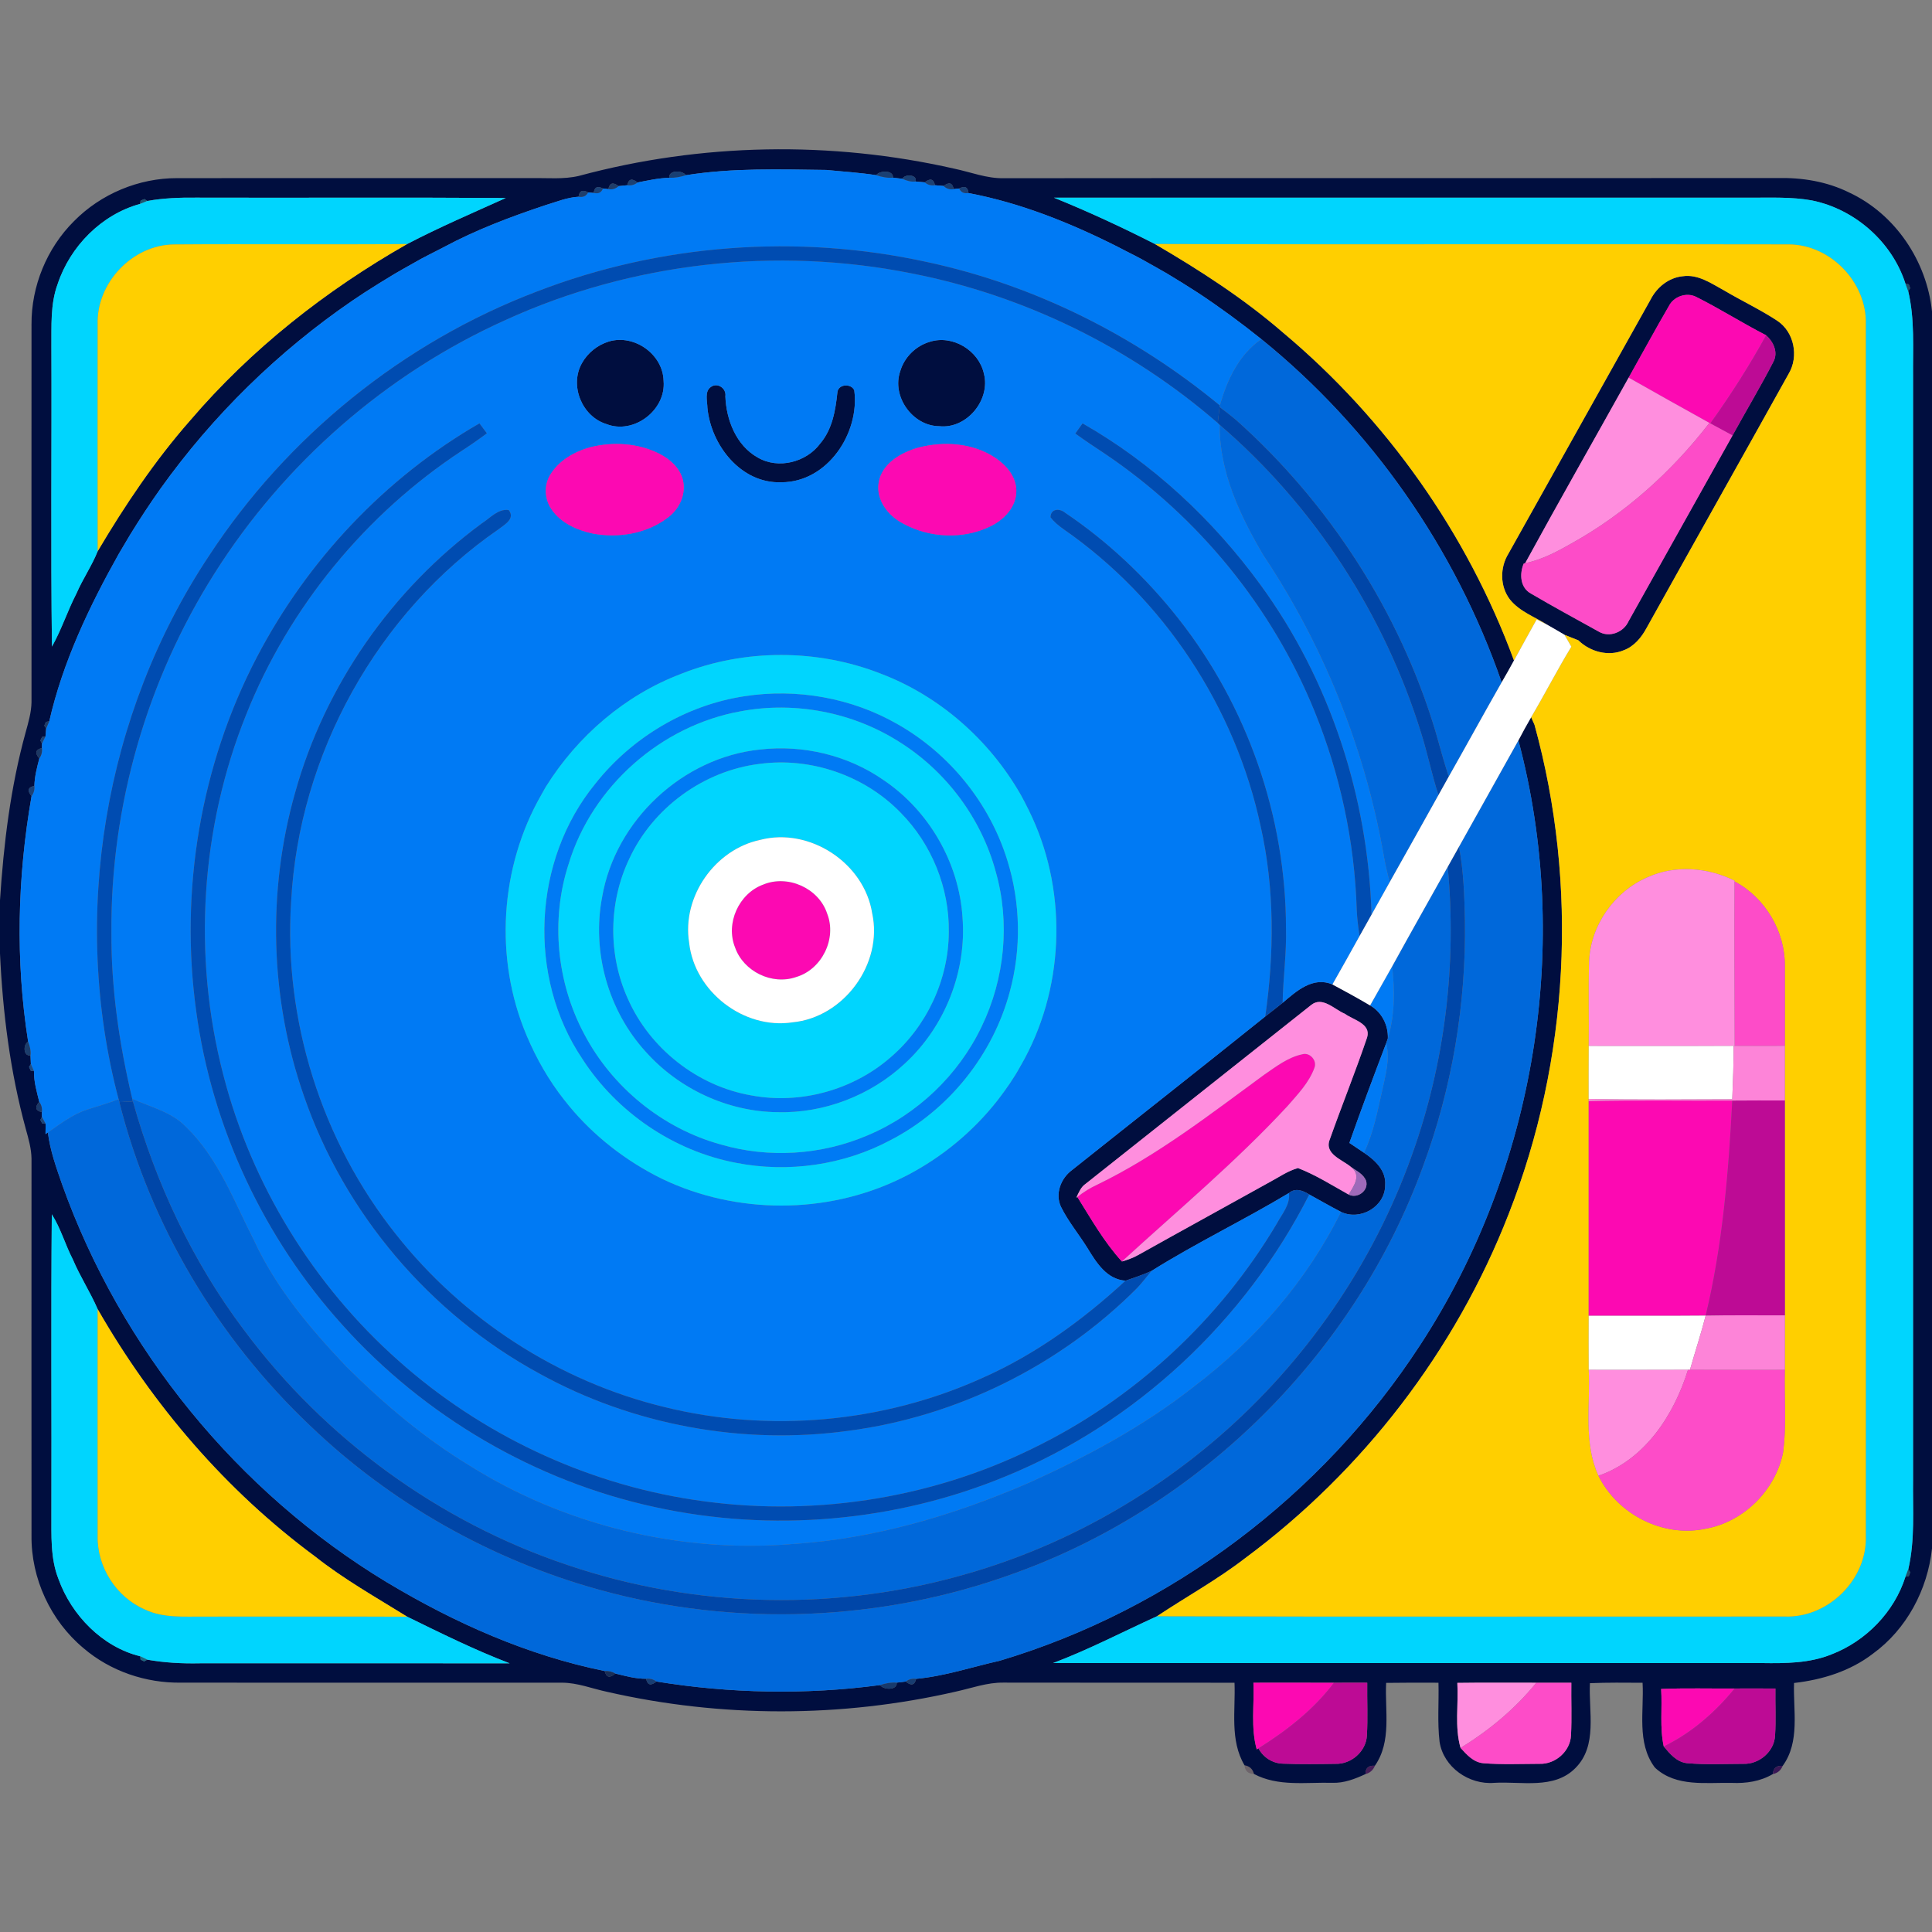 <?xml version="1.0" encoding="UTF-8" ?>
<!DOCTYPE svg PUBLIC "-//W3C//DTD SVG 1.1//EN" "http://www.w3.org/Graphics/SVG/1.1/DTD/svg11.dtd">
<svg width="512pt" height="512pt" viewBox="0 0 512 512" version="1.1" xmlns="http://www.w3.org/2000/svg">
<rect x="0" y="0" width="512" height="512" fill="#808080" stroke="none"/>
<g id="#000e3fff">
<path fill="#000e3f" opacity="1.00" d=" M 153.40 46.62 C 185.76 37.88 220.26 37.27 252.94 44.71 C 257.29 45.62 261.52 47.33 266.03 47.23 C 334.36 47.16 402.70 47.23 471.03 47.19 C 477.53 47.02 484.13 48.10 489.99 50.99 C 502.26 56.69 510.62 69.18 512.00 82.54 L 512.00 410.36 C 510.83 421.29 505.27 431.77 496.32 438.26 C 490.31 442.89 482.89 445.16 475.44 446.01 C 475.19 453.34 477.08 461.59 472.43 467.97 C 470.84 467.84 469.96 468.56 469.81 470.15 C 466.53 472.10 462.71 472.65 458.95 472.49 C 452.11 472.35 444.28 473.61 438.73 468.58 C 438.65 468.50 438.50 468.34 438.43 468.25 C 433.70 461.74 435.72 453.40 435.30 445.95 C 430.65 445.92 426.00 445.87 421.35 446.06 C 420.96 453.55 423.45 462.64 417.48 468.57 C 411.84 474.28 403.18 472.04 396.01 472.47 C 389.33 473.05 382.53 468.34 381.50 461.58 C 380.89 456.39 381.35 451.15 381.21 445.94 C 376.59 445.92 371.96 445.91 367.34 445.98 C 366.97 453.32 368.87 461.48 364.36 467.94 C 362.69 467.82 361.85 468.55 361.87 470.15 C 359.08 471.44 356.15 472.59 353.02 472.46 C 346.08 472.29 338.69 473.52 332.30 470.11 C 331.97 468.80 331.14 468.04 329.82 467.83 C 325.86 461.17 327.46 453.28 327.16 445.94 C 306.77 445.91 286.38 445.96 265.99 445.91 C 261.60 445.83 257.46 447.39 253.23 448.31 C 222.98 455.25 191.18 455.26 160.93 448.36 C 156.94 447.52 153.08 445.94 148.96 445.93 C 115.31 445.93 81.65 445.95 47.99 445.92 C 38.64 446.06 29.25 442.88 22.13 436.78 C 13.41 429.52 8.22 418.30 8.35 406.95 C 8.33 373.65 8.34 340.35 8.35 307.06 C 8.31 304.37 7.55 301.77 6.84 299.20 C 2.69 284.03 0.72 268.35 0.00 252.66 L 0.00 238.59 C 0.97 223.59 2.79 208.58 6.80 194.06 C 7.52 191.43 8.31 188.78 8.35 186.04 C 8.35 152.68 8.32 119.32 8.35 85.96 C 8.29 75.83 12.41 65.78 19.59 58.63 C 26.71 51.39 36.78 47.18 46.94 47.21 C 78.29 47.18 109.64 47.21 140.98 47.20 C 145.12 47.13 149.33 47.58 153.40 46.62 M 181.78 46.43 C 180.83 45.07 177.09 45.03 177.38 47.11 C 174.54 47.20 171.74 47.80 168.96 48.36 C 167.48 47.17 166.57 47.41 166.24 49.09 C 165.66 49.15 164.51 49.27 163.94 49.32 C 162.45 48.20 161.54 48.47 161.23 50.12 L 159.79 49.95 C 158.32 49.21 157.51 49.60 157.35 51.13 L 155.86 50.99 C 154.37 50.17 153.53 50.56 153.33 52.14 C 150.28 52.31 147.42 53.51 144.52 54.38 C 135.31 57.45 126.17 60.90 117.61 65.49 C 117.56 65.52 117.46 65.57 117.41 65.60 C 116.17 66.24 114.92 66.88 113.67 67.51 C 113.62 67.54 113.52 67.59 113.46 67.62 L 111.68 68.55 C 111.63 68.58 111.52 68.64 111.46 68.67 C 109.83 69.58 108.21 70.50 106.59 71.41 C 106.54 71.44 106.45 71.49 106.41 71.52 L 104.72 72.49 C 104.67 72.52 104.57 72.58 104.52 72.61 C 101.86 74.20 99.23 75.83 96.63 77.51 C 96.59 77.54 96.51 77.59 96.46 77.62 C 95.75 78.10 94.31 79.05 93.60 79.53 C 93.56 79.56 93.47 79.62 93.43 79.64 C 73.74 93.11 56.44 110.05 42.56 129.46 C 42.53 129.50 42.48 129.58 42.45 129.62 C 39.71 133.48 37.11 137.44 34.63 141.47 C 34.60 141.51 34.54 141.61 34.51 141.66 C 33.55 143.25 32.60 144.86 31.66 146.47 C 31.63 146.51 31.58 146.60 31.55 146.65 C 23.68 160.65 16.64 175.42 13.06 191.14 L 12.16 191.31 L 11.74 192.30 L 12.23 193.08 C 12.19 193.60 12.10 194.65 12.05 195.17 L 11.16 195.29 L 10.69 196.24 L 11.13 197.05 L 11.11 198.25 C 9.41 198.63 9.18 199.55 10.42 201.01 C 9.80 203.39 9.17 205.80 9.11 208.28 C 7.40 208.60 7.15 209.51 8.36 210.99 C 4.61 232.46 4.06 254.54 7.46 276.07 C 6.06 276.76 6.18 280.08 8.08 279.65 C 8.11 280.23 8.16 281.39 8.18 281.97 L 7.70 282.76 L 8.14 283.74 L 9.02 283.89 C 8.94 286.64 9.76 289.33 10.40 291.99 C 9.16 293.44 9.40 294.35 11.10 294.73 L 11.11 295.99 L 10.69 296.80 L 11.20 297.74 L 12.10 297.82 C 12.09 298.50 12.07 299.87 12.06 300.55 L 12.69 300.11 C 13.27 304.88 14.91 309.42 16.48 313.94 C 32.03 357.50 62.93 395.39 102.53 419.33 C 102.57 419.35 102.65 419.40 102.69 419.42 C 120.52 430.11 139.81 438.69 160.26 442.84 C 160.67 444.57 161.61 444.79 163.06 443.50 C 165.74 444.16 168.45 444.91 171.23 444.89 C 171.58 446.58 172.49 446.83 173.96 445.62 C 193.51 448.80 213.60 449.18 233.23 446.56 C 234.16 447.91 237.87 447.98 237.63 445.92 C 238.23 445.85 239.43 445.70 240.03 445.63 C 241.49 446.83 242.41 446.59 242.78 444.91 C 250.32 444.22 257.59 441.76 264.95 440.11 C 310.39 426.54 350.50 396.20 376.34 356.47 C 376.37 356.43 376.42 356.36 376.44 356.32 C 406.88 309.67 416.73 250.07 402.39 196.21 C 403.48 194.14 404.59 192.09 405.77 190.07 C 405.99 190.58 406.44 191.60 406.67 192.11 C 418.35 234.57 415.90 280.79 399.79 321.78 C 385.71 357.91 361.17 389.83 330.02 412.90 C 322.61 418.63 314.38 423.15 306.62 428.32 C 297.48 432.48 288.51 437.17 279.08 440.73 C 341.70 440.73 404.32 440.72 466.95 440.73 C 473.15 440.82 479.56 440.79 485.40 438.41 C 494.50 434.90 502.02 427.18 504.96 417.86 L 505.85 417.68 L 506.24 416.67 L 505.71 415.89 C 507.54 408.05 506.87 399.98 506.98 392.01 C 506.98 294.69 506.98 197.37 506.98 100.06 C 506.90 92.41 507.48 84.65 505.69 77.14 L 506.23 76.36 L 505.85 75.35 L 504.96 75.16 C 501.42 64.10 491.53 55.41 480.17 53.12 C 474.83 52.15 469.40 52.41 464.01 52.39 C 402.45 52.39 340.88 52.40 279.31 52.39 C 288.41 56.08 297.32 60.21 306.06 64.66 C 317.93 71.60 329.56 79.08 339.98 88.11 C 367.46 111.13 388.83 141.38 401.22 175.04 C 400.17 176.98 399.08 178.92 397.96 180.83 C 385.68 145.38 363.43 113.48 334.27 89.87 C 328.88 85.55 323.31 81.45 317.55 77.64 C 317.51 77.61 317.42 77.56 317.38 77.53 C 314.78 75.86 312.16 74.21 309.51 72.63 C 309.47 72.60 309.38 72.55 309.34 72.52 C 307.08 71.22 304.81 69.95 302.54 68.68 C 302.48 68.65 302.37 68.59 302.32 68.56 L 300.58 67.64 C 300.51 67.61 300.39 67.55 300.33 67.52 L 298.62 66.65 C 298.55 66.61 298.43 66.55 298.36 66.52 L 296.59 65.60 C 296.54 65.57 296.43 65.51 296.38 65.49 C 283.82 59.14 270.52 53.77 256.65 51.16 C 256.52 49.58 255.70 49.18 254.20 49.95 L 252.73 50.11 C 252.43 48.45 251.53 48.18 250.05 49.28 C 249.48 49.23 248.34 49.14 247.77 49.09 C 247.44 47.42 246.53 47.16 245.05 48.32 C 244.45 48.26 243.25 48.15 242.65 48.10 C 243.14 46.23 239.84 46.04 239.11 47.38 C 238.49 47.30 237.26 47.16 236.64 47.08 C 236.85 45.05 233.16 45.11 232.18 46.42 C 227.83 45.74 223.39 45.48 219.00 45.04 C 206.59 44.87 194.08 44.48 181.78 46.43 M 37.27 53.15 L 37.11 54.04 C 26.90 56.84 18.58 65.29 15.27 75.29 C 13.30 80.64 13.68 86.43 13.62 92.03 C 13.73 118.48 13.42 144.93 13.77 171.36 C 16.32 166.85 17.89 161.87 20.27 157.27 C 21.93 153.43 24.34 149.96 25.89 146.08 C 33.11 133.89 41.04 122.06 50.41 111.40 C 66.56 92.50 86.34 76.94 107.90 64.67 C 116.43 60.22 125.28 56.43 134.04 52.47 C 106.69 52.29 79.33 52.46 51.98 52.38 C 47.66 52.34 43.31 52.49 39.05 53.26 L 38.27 52.75 L 37.27 53.15 M 13.73 321.80 C 13.48 348.19 13.70 374.60 13.62 400.99 C 13.65 406.84 13.31 412.91 15.50 418.46 C 18.96 428.08 27.13 436.47 37.15 438.93 L 37.25 439.82 L 38.21 440.29 L 39.02 439.83 C 43.62 440.65 48.31 440.89 52.97 440.79 C 80.34 440.78 107.70 440.77 135.07 440.80 C 125.77 437.24 116.82 432.80 107.91 428.44 C 99.64 423.31 91.12 418.52 83.47 412.46 C 59.88 395.04 40.44 372.33 25.88 346.93 C 23.94 342.44 21.22 338.30 19.31 333.77 C 17.28 329.86 16.11 325.53 13.73 321.80 M 332.17 445.94 C 332.43 451.82 331.43 457.86 333.05 463.62 L 333.50 463.33 C 334.78 465.75 337.30 467.36 340.07 467.39 C 344.68 467.56 349.29 467.50 353.91 467.43 C 358.08 467.58 362.03 464.14 362.24 459.94 C 362.51 455.28 362.27 450.60 362.33 445.94 C 359.38 445.92 356.44 445.92 353.50 445.95 C 346.39 445.92 339.28 445.93 332.17 445.94 M 386.21 445.98 C 386.55 451.71 385.45 457.61 387.06 463.21 C 388.69 465.01 390.48 467.03 393.08 467.27 C 398.03 467.67 403.03 467.44 408.00 467.43 C 412.20 467.58 416.15 464.11 416.33 459.88 C 416.58 455.23 416.35 450.58 416.42 445.94 C 413.32 445.93 410.23 445.92 407.14 445.94 C 400.16 445.95 393.18 445.88 386.21 445.98 M 440.22 447.59 C 440.55 452.66 439.81 457.81 440.91 462.83 C 442.55 464.78 444.35 466.98 447.09 467.26 C 452.02 467.69 456.99 467.44 461.94 467.43 C 466.15 467.62 470.18 464.22 470.41 459.96 C 470.67 455.80 470.44 451.63 470.50 447.48 C 466.89 447.46 463.29 447.45 459.69 447.47 C 453.20 447.52 446.71 447.33 440.22 447.59 Z" />
<path fill="#000e3f" opacity="1.00" d=" M 437.42 79.39 C 439.08 76.13 442.21 73.58 445.92 73.21 C 450.03 72.60 453.55 75.15 456.96 77.00 C 461.59 79.74 466.49 82.04 470.99 85.00 C 475.49 87.97 476.75 94.48 474.01 99.06 C 461.50 121.54 448.87 143.95 436.36 166.42 C 435.00 168.94 433.06 171.31 430.29 172.33 C 426.21 174.05 421.38 172.72 418.28 169.69 C 417.06 169.19 415.82 168.74 414.61 168.23 C 413.17 167.38 411.74 166.53 410.29 165.72 C 406.86 163.53 402.75 162.12 400.14 158.87 C 397.47 155.38 397.48 150.39 399.76 146.71 C 412.31 124.27 424.87 101.83 437.42 79.39 M 442.24 81.16 C 438.60 87.41 435.16 93.78 431.61 100.08 C 422.48 116.48 413.17 132.79 404.18 149.26 L 403.80 149.36 C 402.65 152.09 402.84 155.75 405.73 157.31 C 411.63 160.77 417.65 164.05 423.64 167.36 C 426.49 169.09 430.30 167.56 431.60 164.61 C 440.79 148.21 449.97 131.81 459.14 115.40 C 462.72 108.87 466.57 102.47 469.98 95.85 C 471.29 93.36 469.97 90.57 468.04 88.85 C 461.78 85.64 455.83 81.85 449.55 78.70 C 446.95 77.35 443.52 78.57 442.24 81.16 Z" />
<path fill="#000e3f" opacity="1.00" d=" M 161.40 90.49 C 168.11 88.51 175.70 93.90 175.86 100.94 C 176.56 108.67 167.95 115.26 160.67 112.37 C 154.21 110.36 150.88 102.17 154.21 96.26 C 155.74 93.50 158.38 91.39 161.40 90.49 Z" />
<path fill="#000e3f" opacity="1.00" d=" M 246.38 90.59 C 252.45 88.64 259.37 92.85 260.74 98.99 C 262.58 105.97 256.18 113.74 248.92 112.95 C 241.87 112.91 236.24 105.09 238.57 98.38 C 239.65 94.68 242.68 91.67 246.38 90.59 Z" />
<path fill="#000e3f" opacity="1.00" d=" M 188.43 102.52 C 190.19 101.29 192.55 102.96 192.23 105.03 C 192.47 111.31 195.10 118.05 200.81 121.25 C 206.25 124.43 213.71 122.51 217.38 117.52 C 220.59 113.74 221.42 108.73 221.92 103.97 C 222.13 101.76 225.58 101.54 226.39 103.44 C 227.89 114.79 219.27 127.83 207.06 127.81 C 196.38 128.20 188.43 118.01 187.47 108.09 C 187.45 106.30 186.64 103.70 188.43 102.52 Z" />
<path fill="#000e3f" opacity="1.00" d=" M 339.91 265.77 C 343.55 262.66 347.94 258.70 353.11 260.89 C 356.47 262.68 359.81 264.51 363.09 266.45 C 366.18 268.25 367.90 271.62 367.80 275.17 C 367.69 275.49 367.47 276.14 367.35 276.46 C 364.02 285.24 360.71 294.03 357.60 302.89 C 358.89 303.75 360.18 304.61 361.47 305.49 C 364.37 307.43 367.38 310.20 367.09 314.04 C 367.12 319.79 360.47 323.61 355.38 321.16 C 352.53 319.69 349.77 318.08 346.97 316.55 C 345.27 315.49 343.32 314.72 341.59 316.16 C 329.61 323.35 316.97 329.40 305.14 336.82 C 302.91 337.82 300.59 338.61 298.27 339.40 C 293.27 339.03 290.57 334.63 288.22 330.80 C 285.93 327.10 283.10 323.73 281.17 319.82 C 279.54 316.37 281.15 312.24 284.10 310.08 C 301.15 296.50 318.30 283.03 335.31 269.38 C 336.84 268.17 338.39 266.99 339.91 265.77 M 347.48 266.33 C 327.54 282.09 307.66 297.95 287.71 313.72 C 286.42 314.59 285.86 316.07 285.23 317.42 L 285.51 317.21 C 289.17 323.06 292.63 329.21 297.32 334.31 C 298.79 333.87 300.26 333.38 301.60 332.61 C 313.16 326.14 324.77 319.78 336.34 313.35 C 338.85 312.03 341.21 310.32 343.98 309.55 C 348.69 311.37 353.00 314.11 357.40 316.57 C 359.72 317.77 362.79 315.52 362.03 312.94 C 361.35 311.16 359.51 310.31 358.05 309.28 C 355.78 307.33 350.89 305.86 352.39 302.01 C 355.60 292.95 359.21 284.03 362.30 274.93 C 363.39 271.25 358.63 270.31 356.40 268.66 C 353.63 267.53 350.48 263.93 347.48 266.33 Z" />
</g>
<g id="#007af4ff">
<path fill="#007af4" opacity="1.00" d=" M 181.78 46.43 C 194.08 44.48 206.59 44.87 219.00 45.04 C 223.39 45.48 227.83 45.74 232.18 46.42 C 233.62 46.90 235.12 47.22 236.64 47.08 C 237.26 47.16 238.49 47.30 239.11 47.38 C 240.22 47.87 241.40 48.26 242.65 48.10 C 243.25 48.15 244.45 48.26 245.05 48.32 C 245.84 48.99 246.75 49.25 247.77 49.09 C 248.34 49.14 249.48 49.23 250.05 49.28 C 250.82 50.02 251.71 50.30 252.73 50.11 L 254.20 49.95 C 254.63 50.95 255.45 51.35 256.65 51.16 C 270.52 53.77 283.82 59.14 296.38 65.49 C 296.43 65.51 296.54 65.57 296.59 65.60 L 298.36 66.52 C 298.43 66.55 298.55 66.61 298.62 66.65 L 300.33 67.52 C 300.39 67.55 300.51 67.61 300.58 67.64 L 302.32 68.56 C 302.37 68.59 302.48 68.65 302.54 68.68 C 304.81 69.95 307.08 71.22 309.34 72.52 C 309.38 72.55 309.47 72.60 309.51 72.63 C 312.16 74.21 314.78 75.86 317.38 77.53 C 317.42 77.56 317.51 77.61 317.55 77.64 C 323.31 81.45 328.88 85.55 334.27 89.87 C 328.32 93.97 325.18 100.71 323.28 107.46 C 300.85 88.94 274.14 75.54 245.66 69.44 C 211.42 61.94 174.99 64.61 142.28 77.26 C 106.87 90.71 76.04 115.69 55.33 147.39 C 27.61 189.14 18.62 242.82 31.43 291.29 C 28.70 292.40 25.84 293.15 23.04 294.07 C 19.21 295.34 15.98 297.84 12.69 300.11 L 12.06 300.55 C 12.07 299.87 12.09 298.50 12.10 297.82 C 11.85 297.36 11.35 296.45 11.11 295.99 L 11.10 294.73 C 11.23 293.73 10.99 292.81 10.40 291.99 C 9.76 289.33 8.94 286.64 9.02 283.89 C 8.81 283.41 8.39 282.45 8.18 281.97 C 8.16 281.39 8.11 280.23 8.08 279.65 C 8.22 278.41 7.90 277.21 7.46 276.07 C 4.06 254.54 4.61 232.46 8.36 210.99 C 8.96 210.18 9.21 209.27 9.11 208.28 C 9.17 205.80 9.80 203.39 10.42 201.01 C 11.00 200.17 11.23 199.25 11.11 198.25 L 11.13 197.05 C 11.36 196.58 11.82 195.64 12.05 195.17 C 12.10 194.65 12.19 193.60 12.23 193.08 C 12.44 192.60 12.85 191.62 13.06 191.14 C 16.64 175.42 23.68 160.65 31.55 146.65 C 31.58 146.60 31.63 146.51 31.66 146.47 C 32.60 144.86 33.55 143.25 34.51 141.66 C 34.54 141.61 34.60 141.51 34.63 141.47 C 37.11 137.44 39.71 133.48 42.45 129.62 C 42.48 129.58 42.53 129.50 42.56 129.46 C 56.44 110.05 73.74 93.11 93.43 79.64 C 93.47 79.62 93.56 79.56 93.60 79.53 C 94.31 79.05 95.75 78.10 96.46 77.62 C 96.51 77.59 96.59 77.54 96.63 77.51 C 99.23 75.83 101.86 74.20 104.52 72.61 C 104.57 72.58 104.67 72.52 104.72 72.49 L 106.41 71.52 C 106.45 71.49 106.54 71.44 106.59 71.41 C 108.21 70.50 109.83 69.58 111.46 68.67 C 111.52 68.64 111.63 68.58 111.68 68.55 L 113.46 67.62 C 113.52 67.59 113.62 67.54 113.67 67.51 C 114.92 66.88 116.17 66.24 117.41 65.60 C 117.46 65.57 117.56 65.52 117.61 65.49 C 126.17 60.90 135.31 57.45 144.52 54.38 C 147.42 53.51 150.28 52.31 153.33 52.14 C 154.53 52.35 155.37 51.97 155.86 50.99 L 157.35 51.13 C 158.55 51.43 159.37 51.03 159.79 49.95 L 161.23 50.12 C 162.25 50.31 163.15 50.04 163.94 49.32 C 164.51 49.27 165.66 49.15 166.24 49.09 C 167.24 49.24 168.15 49.00 168.96 48.36 C 171.74 47.80 174.54 47.20 177.38 47.11 C 178.88 47.17 180.36 46.89 181.78 46.43 Z" />
<path fill="#007af4" opacity="1.00" d=" M 133.93 84.82 C 167.36 69.54 205.64 65.24 241.66 72.46 C 271.52 78.30 299.75 92.17 322.72 112.10 L 323.22 112.58 C 323.13 125.06 328.63 136.67 334.84 147.19 C 350.56 170.75 361.40 197.55 366.48 225.41 C 366.94 228.22 367.53 231.01 368.30 233.76 C 366.70 236.64 365.09 239.53 363.47 242.41 C 362.55 211.21 352.46 180.24 334.03 154.98 C 321.45 137.74 305.47 122.78 286.89 112.21 C 286.25 113.10 285.61 113.99 284.97 114.89 C 287.53 116.75 290.17 118.51 292.82 120.25 C 317.53 136.90 337.22 160.95 348.41 188.59 C 355.16 205.22 358.99 223.05 359.55 240.99 C 359.64 243.36 359.95 245.72 360.30 248.07 C 357.92 252.35 355.54 256.63 353.11 260.89 C 347.94 258.70 343.55 262.66 339.91 265.77 C 340.01 259.18 340.98 252.62 340.80 246.02 C 340.78 216.45 330.54 187.02 312.20 163.83 C 303.71 153.07 293.62 143.53 282.24 135.87 C 280.82 134.67 278.42 134.78 278.40 137.07 C 279.32 138.33 280.56 139.30 281.81 140.21 C 308.38 158.62 327.39 187.46 334.11 219.06 C 337.81 235.57 337.70 252.69 335.31 269.38 C 318.30 283.03 301.15 296.50 284.10 310.08 C 281.15 312.24 279.54 316.37 281.17 319.82 C 283.10 323.73 285.93 327.10 288.22 330.80 C 290.57 334.63 293.27 339.03 298.27 339.40 C 286.99 349.81 274.39 358.97 260.29 365.20 C 234.08 377.05 203.89 379.78 175.98 372.86 C 148.05 366.08 122.66 349.61 104.88 327.05 C 85.27 302.39 75.11 270.39 77.15 238.92 C 79.19 199.95 99.98 162.41 132.14 140.24 C 133.71 139.01 136.62 137.47 134.81 135.17 C 131.96 134.78 129.91 137.30 127.70 138.69 C 103.92 156.18 86.09 181.66 78.19 210.14 C 70.78 236.29 71.56 264.72 80.53 290.39 C 91.25 321.55 114.01 348.32 142.97 364.02 C 167.71 377.69 196.89 383.02 224.88 379.17 C 253.59 375.40 280.90 361.87 301.33 341.36 C 302.69 339.92 303.88 338.34 305.14 336.82 C 316.97 329.40 329.61 323.35 341.59 316.16 C 341.97 319.27 339.71 321.75 338.34 324.32 C 323.18 349.85 300.47 370.86 273.75 383.82 C 246.08 397.46 214.17 402.17 183.71 397.45 C 154.82 393.05 127.32 380.01 105.53 360.54 C 83.08 340.60 66.65 313.94 59.17 284.84 C 51.00 253.42 53.12 219.42 65.26 189.31 C 76.60 160.90 96.90 136.20 122.45 119.41 C 124.69 117.96 126.88 116.43 129.02 114.83 C 128.37 113.95 127.71 113.08 127.06 112.20 C 102.05 126.63 81.48 148.53 68.11 174.09 C 53.13 202.72 47.58 236.06 52.01 268.03 C 56.18 298.82 69.96 328.18 90.81 351.19 C 112.51 375.36 141.89 392.56 173.65 399.41 C 204.44 406.13 237.23 403.32 266.37 391.30 C 301.09 377.14 330.05 349.96 346.97 316.55 C 349.77 318.08 352.53 319.69 355.38 321.16 C 346.35 339.44 332.63 355.15 316.43 367.44 C 303.17 377.89 288.21 385.94 272.87 392.87 C 252.94 401.53 231.75 407.83 209.97 409.19 C 180.28 411.63 149.83 404.30 124.57 388.48 C 112.53 381.20 101.74 372.04 91.77 362.16 C 82.26 352.12 73.14 341.37 67.31 328.71 C 62.00 318.32 57.84 306.90 49.28 298.63 C 45.45 294.64 39.90 293.41 35.04 291.18 C 31.60 276.72 29.43 261.91 29.52 247.02 C 29.29 213.59 38.94 180.20 56.83 151.97 C 75.28 122.73 102.40 99.01 133.93 84.82 M 161.40 90.49 C 158.38 91.39 155.74 93.50 154.21 96.26 C 150.88 102.17 154.21 110.36 160.67 112.37 C 167.95 115.26 176.56 108.67 175.86 100.94 C 175.70 93.90 168.11 88.51 161.40 90.49 M 246.38 90.59 C 242.68 91.67 239.65 94.68 238.57 98.38 C 236.24 105.09 241.87 112.91 248.92 112.95 C 256.18 113.74 262.58 105.97 260.74 98.99 C 259.37 92.85 252.45 88.64 246.38 90.59 M 188.43 102.52 C 186.64 103.70 187.45 106.30 187.47 108.09 C 188.43 118.01 196.38 128.20 207.06 127.81 C 219.27 127.83 227.89 114.79 226.39 103.44 C 225.58 101.54 222.13 101.76 221.92 103.97 C 221.42 108.73 220.59 113.74 217.38 117.52 C 213.71 122.51 206.25 124.43 200.81 121.25 C 195.10 118.05 192.47 111.31 192.23 105.03 C 192.55 102.96 190.19 101.29 188.43 102.52 M 156.37 118.54 C 152.18 119.70 148.05 122.07 145.78 125.89 C 144.11 128.65 144.31 132.29 146.12 134.92 C 148.56 138.57 152.85 140.48 157.01 141.38 C 163.88 142.70 171.47 141.43 177.08 137.10 C 179.87 134.99 181.64 131.45 181.11 127.92 C 180.61 124.39 177.74 121.77 174.71 120.23 C 169.09 117.41 162.42 117.00 156.37 118.54 M 243.44 118.61 C 238.83 119.88 233.67 122.80 232.85 127.95 C 232.13 132.58 235.40 136.72 239.32 138.74 C 246.31 142.59 255.21 143.00 262.42 139.51 C 266.07 137.76 269.41 134.30 269.34 130.00 C 269.31 126.27 266.62 123.21 263.66 121.26 C 257.77 117.38 250.14 116.86 243.44 118.61 M 180.61 178.53 C 180.55 178.55 180.43 178.60 180.37 178.63 C 165.61 184.25 153.05 195.08 144.70 208.43 C 144.67 208.47 144.62 208.56 144.59 208.61 L 143.58 210.40 C 143.56 210.45 143.50 210.55 143.47 210.60 C 132.47 229.75 130.93 254.00 139.53 274.34 C 139.56 274.39 139.60 274.50 139.62 274.56 C 142.17 280.56 145.41 286.27 149.45 291.39 C 149.49 291.43 149.55 291.52 149.59 291.56 C 155.98 299.78 164.23 306.50 173.42 311.37 C 173.47 311.39 173.58 311.45 173.63 311.48 L 175.49 312.42 C 175.54 312.45 175.64 312.49 175.70 312.52 C 195.22 321.80 218.87 321.84 238.38 312.47 C 238.43 312.44 238.54 312.39 238.59 312.37 L 240.38 311.48 C 240.43 311.45 240.55 311.39 240.61 311.36 C 249.80 306.54 257.99 299.74 264.39 291.56 C 264.42 291.52 264.49 291.43 264.53 291.38 C 266.68 288.57 268.72 285.67 270.41 282.56 C 270.44 282.51 270.50 282.41 270.53 282.36 C 281.95 262.58 283.03 237.35 273.54 216.61 C 273.51 216.56 273.46 216.45 273.44 216.40 L 272.56 214.55 C 272.53 214.50 272.48 214.39 272.45 214.34 L 271.58 212.62 C 271.55 212.57 271.50 212.46 271.47 212.41 L 270.52 210.64 C 270.49 210.59 270.43 210.48 270.40 210.43 C 262.16 196.11 249.05 184.50 233.58 178.59 C 233.53 178.57 233.42 178.53 233.37 178.51 C 216.62 171.95 197.35 171.91 180.61 178.53 Z" />
<path fill="#007af4" opacity="1.00" d=" M 197.28 184.51 C 211.16 182.35 225.76 184.94 237.94 191.96 C 251.69 199.78 262.32 212.94 266.97 228.06 C 270.46 239.26 270.69 251.44 267.62 262.76 C 263.17 279.49 251.45 294.16 236.06 302.11 C 223.64 308.78 208.87 310.88 195.05 308.16 C 178.49 305.01 163.46 294.77 154.33 280.62 C 139.69 258.89 141.15 227.96 157.76 207.70 C 167.45 195.45 181.79 186.85 197.28 184.51 M 196.34 188.49 C 175.23 192.25 156.93 208.40 150.70 228.94 C 145.89 243.70 147.51 260.34 154.81 274.01 C 162.22 288.13 175.59 299.05 190.98 303.29 C 203.70 307.02 217.70 306.11 229.88 300.90 C 243.03 295.39 254.02 284.91 260.15 272.04 C 266.27 259.40 267.74 244.52 263.88 231.00 C 260.08 216.89 250.75 204.40 238.38 196.64 C 226.05 188.77 210.72 185.80 196.34 188.49 Z" />
<path fill="#007af4" opacity="1.00" d=" M 201.43 198.63 C 212.86 197.31 224.75 200.16 234.20 206.76 C 246.18 214.85 254.13 228.61 255.07 243.05 C 256.22 257.40 250.42 272.06 239.85 281.80 C 230.80 290.29 218.37 295.10 205.94 294.74 C 192.80 294.57 179.93 288.57 171.18 278.79 C 161.19 267.89 156.79 252.25 159.57 237.73 C 163.05 217.42 180.92 200.72 201.43 198.63 M 201.29 202.44 C 186.46 204.25 172.95 214.12 166.72 227.69 C 161.25 239.19 161.12 253.07 166.38 264.67 C 172.21 277.88 184.85 287.83 199.09 290.29 C 212.10 292.74 226.08 288.88 236.04 280.18 C 245.59 271.99 251.40 259.61 251.44 247.02 C 251.63 235.31 246.89 223.65 238.65 215.34 C 229.12 205.51 214.85 200.60 201.29 202.44 Z" />
<path fill="#007af4" opacity="1.00" d=" M 363.09 266.45 C 365.03 262.98 366.98 259.52 368.95 256.07 C 369.63 262.40 369.68 269.04 367.80 275.17 C 367.90 271.62 366.18 268.25 363.09 266.45 Z" />
<path fill="#007af4" opacity="1.00" d=" M 367.35 276.46 C 368.46 280.70 367.13 284.97 366.28 289.12 C 365.00 294.66 363.97 300.34 361.47 305.49 C 360.18 304.61 358.89 303.75 357.60 302.89 C 360.71 294.03 364.02 285.24 367.35 276.46 Z" />
</g>
<g id="#003070ce">
<path fill="#003070" opacity="0.81" d=" M 177.38 47.11 C 177.09 45.03 180.83 45.07 181.78 46.43 C 180.36 46.89 178.88 47.17 177.38 47.11 Z" />
</g>
<g id="#003071cd">
<path fill="#003071" opacity="0.80" d=" M 232.18 46.42 C 233.16 45.11 236.85 45.05 236.64 47.08 C 235.12 47.22 233.62 46.90 232.18 46.42 Z" />
</g>
<g id="#003172cb">
<path fill="#003172" opacity="0.80" d=" M 239.11 47.38 C 239.84 46.04 243.14 46.23 242.65 48.10 C 241.40 48.26 240.22 47.87 239.11 47.38 Z" />
</g>
<g id="#00306fc6">
<path fill="#00306f" opacity="0.78" d=" M 166.24 49.09 C 166.57 47.41 167.48 47.17 168.96 48.36 C 168.15 49.00 167.24 49.24 166.24 49.09 Z" />
</g>
<g id="#002f6ec5">
<path fill="#002f6e" opacity="0.77" d=" M 245.05 48.32 C 246.53 47.16 247.44 47.42 247.77 49.09 C 246.75 49.25 245.84 48.99 245.05 48.32 Z" />
</g>
<g id="#002861c1">
<path fill="#002861" opacity="0.76" d=" M 161.23 50.12 C 161.54 48.47 162.45 48.20 163.94 49.32 C 163.15 50.04 162.25 50.31 161.23 50.12 Z" />
</g>
<g id="#002c6acb">
<path fill="#002c6a" opacity="0.80" d=" M 250.05 49.28 C 251.53 48.18 252.43 48.45 252.73 50.11 C 251.71 50.30 250.82 50.02 250.05 49.28 Z" />
</g>
<g id="#003274ca">
<path fill="#003274" opacity="0.79" d=" M 157.35 51.13 C 157.51 49.60 158.32 49.21 159.79 49.95 C 159.37 51.03 158.55 51.43 157.35 51.13 Z" />
</g>
<g id="#003172c9">
<path fill="#003172" opacity="0.79" d=" M 254.20 49.95 C 255.70 49.18 256.52 49.58 256.65 51.16 C 255.45 51.35 254.63 50.95 254.20 49.95 Z" />
</g>
<g id="#002a66c3">
<path fill="#002a66" opacity="0.76" d=" M 153.33 52.14 C 153.53 50.56 154.37 50.17 155.86 50.99 C 155.37 51.97 154.53 52.35 153.33 52.14 Z" />
</g>
<g id="#004a6fc5">
<path fill="#004a6f" opacity="0.77" d=" M 37.27 53.15 L 38.27 52.75 L 39.05 53.26 C 38.57 53.45 37.60 53.85 37.11 54.04 L 37.27 53.15 Z" />
</g>
<g id="#00d5feff">
<path fill="#00d5fe" opacity="1.00" d=" M 39.05 53.26 C 43.31 52.49 47.66 52.34 51.98 52.38 C 79.33 52.46 106.69 52.29 134.04 52.47 C 125.28 56.43 116.43 60.22 107.90 64.67 C 87.29 64.86 66.68 64.62 46.08 64.78 C 35.05 64.90 25.50 75.01 25.88 86.01 C 25.86 106.03 25.85 126.06 25.89 146.08 C 24.34 149.96 21.93 153.43 20.27 157.27 C 17.89 161.87 16.32 166.85 13.77 171.36 C 13.42 144.93 13.73 118.48 13.62 92.03 C 13.68 86.43 13.30 80.64 15.27 75.29 C 18.58 65.29 26.90 56.84 37.11 54.04 C 37.60 53.85 38.57 53.45 39.05 53.26 Z" />
<path fill="#00d5fe" opacity="1.00" d=" M 279.31 52.39 C 340.88 52.40 402.45 52.39 464.01 52.39 C 469.40 52.41 474.83 52.15 480.17 53.12 C 491.53 55.41 501.42 64.10 504.96 75.16 C 505.15 75.65 505.51 76.64 505.69 77.14 C 507.48 84.65 506.90 92.41 506.98 100.06 C 506.98 197.37 506.98 294.69 506.98 392.01 C 506.87 399.98 507.54 408.05 505.71 415.89 C 505.52 416.38 505.15 417.37 504.96 417.86 C 502.02 427.18 494.50 434.90 485.40 438.41 C 479.56 440.79 473.15 440.82 466.95 440.73 C 404.32 440.72 341.70 440.73 279.08 440.73 C 288.51 437.17 297.48 432.48 306.62 428.32 C 362.08 428.49 417.53 428.37 472.99 428.39 C 484.50 428.82 494.89 418.53 494.46 407.00 C 494.48 299.99 494.49 192.99 494.46 85.98 C 494.82 74.88 485.09 64.76 473.97 64.77 C 418.00 64.64 362.03 64.85 306.06 64.66 C 297.32 60.21 288.41 56.08 279.31 52.39 Z" />
<path fill="#00d5fe" opacity="1.00" d=" M 180.61 178.53 C 197.35 171.91 216.62 171.95 233.37 178.51 C 233.42 178.53 233.53 178.57 233.58 178.59 C 249.05 184.50 262.16 196.11 270.40 210.43 C 270.43 210.48 270.49 210.59 270.52 210.64 L 271.47 212.41 C 271.50 212.46 271.55 212.57 271.58 212.62 L 272.45 214.34 C 272.48 214.39 272.53 214.50 272.56 214.55 L 273.44 216.40 C 273.46 216.45 273.51 216.56 273.54 216.61 C 283.03 237.35 281.95 262.58 270.53 282.36 C 270.50 282.41 270.44 282.51 270.41 282.56 C 268.72 285.67 266.68 288.57 264.53 291.38 C 264.49 291.43 264.42 291.52 264.39 291.56 C 257.99 299.74 249.80 306.54 240.61 311.36 C 240.55 311.39 240.43 311.45 240.38 311.48 L 238.59 312.37 C 238.54 312.39 238.43 312.44 238.38 312.47 C 218.87 321.84 195.22 321.80 175.70 312.52 C 175.64 312.49 175.54 312.45 175.49 312.42 L 173.63 311.48 C 173.58 311.45 173.47 311.39 173.42 311.37 C 164.23 306.50 155.98 299.78 149.59 291.56 C 149.55 291.52 149.49 291.43 149.45 291.39 C 145.41 286.27 142.17 280.56 139.62 274.56 C 139.60 274.50 139.56 274.39 139.53 274.34 C 130.93 254.00 132.47 229.75 143.47 210.60 C 143.50 210.55 143.56 210.45 143.58 210.40 L 144.59 208.61 C 144.62 208.56 144.67 208.47 144.70 208.43 C 153.05 195.08 165.61 184.25 180.37 178.63 C 180.43 178.60 180.55 178.55 180.61 178.53 M 197.28 184.51 C 181.79 186.85 167.45 195.45 157.76 207.70 C 141.15 227.96 139.69 258.89 154.33 280.62 C 163.46 294.77 178.49 305.01 195.05 308.16 C 208.87 310.88 223.64 308.78 236.06 302.11 C 251.45 294.16 263.17 279.49 267.62 262.76 C 270.69 251.44 270.46 239.26 266.97 228.06 C 262.32 212.94 251.69 199.78 237.94 191.96 C 225.76 184.94 211.16 182.35 197.28 184.51 Z" />
<path fill="#00d5fe" opacity="1.00" d=" M 196.34 188.49 C 210.72 185.80 226.05 188.77 238.38 196.64 C 250.75 204.40 260.08 216.89 263.88 231.00 C 267.74 244.52 266.27 259.40 260.15 272.04 C 254.02 284.91 243.03 295.39 229.88 300.90 C 217.70 306.11 203.70 307.02 190.98 303.29 C 175.59 299.05 162.22 288.13 154.81 274.01 C 147.51 260.34 145.89 243.70 150.70 228.94 C 156.93 208.40 175.23 192.25 196.34 188.49 M 201.43 198.63 C 180.92 200.72 163.05 217.42 159.57 237.73 C 156.79 252.25 161.19 267.89 171.18 278.79 C 179.93 288.57 192.80 294.57 205.94 294.74 C 218.37 295.10 230.80 290.29 239.85 281.80 C 250.42 272.06 256.22 257.40 255.07 243.05 C 254.13 228.61 246.18 214.85 234.20 206.76 C 224.75 200.16 212.86 197.31 201.43 198.63 Z" />
<path fill="#00d5fe" opacity="1.00" d=" M 201.29 202.44 C 214.85 200.60 229.12 205.51 238.65 215.34 C 246.89 223.65 251.63 235.31 251.44 247.02 C 251.40 259.61 245.59 271.99 236.04 280.18 C 226.08 288.88 212.10 292.74 199.09 290.29 C 184.85 287.83 172.21 277.88 166.38 264.67 C 161.12 253.07 161.25 239.19 166.72 227.69 C 172.95 214.12 186.46 204.25 201.29 202.44 M 201.47 222.57 C 189.43 225.11 180.65 237.66 182.63 249.86 C 184.05 262.81 197.14 272.90 210.04 270.93 C 223.65 269.62 234.06 255.41 231.14 242.03 C 229.03 228.68 214.57 219.18 201.47 222.57 Z" />
<path fill="#00d5fe" opacity="1.00" d=" M 13.73 321.80 C 16.11 325.53 17.28 329.86 19.31 333.77 C 21.22 338.30 23.94 342.44 25.88 346.93 C 25.87 366.95 25.85 386.97 25.88 406.98 C 25.68 415.23 30.80 423.25 38.37 426.52 C 43.24 428.85 48.77 428.37 54.01 428.41 C 71.98 428.42 89.95 428.35 107.91 428.44 C 116.82 432.80 125.77 437.24 135.07 440.80 C 107.70 440.77 80.34 440.78 52.97 440.79 C 48.31 440.89 43.62 440.65 39.02 439.83 C 38.56 439.60 37.62 439.15 37.15 438.93 C 27.13 436.47 18.96 428.08 15.50 418.46 C 13.31 412.91 13.65 406.84 13.62 400.99 C 13.70 374.60 13.48 348.19 13.73 321.80 Z" />
</g>
<g id="#ffcf00ff">
<path fill="#ffcf00" opacity="1.00" d=" M 25.88 86.01 C 25.50 75.01 35.05 64.90 46.08 64.78 C 66.68 64.62 87.29 64.86 107.90 64.67 C 86.34 76.94 66.56 92.50 50.41 111.40 C 41.04 122.06 33.11 133.89 25.89 146.08 C 25.85 126.06 25.86 106.03 25.88 86.01 Z" />
<path fill="#ffcf00" opacity="1.00" d=" M 306.06 64.66 C 362.03 64.85 418.00 64.64 473.97 64.77 C 485.09 64.76 494.82 74.88 494.46 85.98 C 494.49 192.99 494.48 299.99 494.46 407.00 C 494.89 418.53 484.50 428.82 472.99 428.39 C 417.53 428.37 362.08 428.49 306.62 428.32 C 314.38 423.15 322.61 418.63 330.02 412.90 C 361.17 389.83 385.71 357.91 399.79 321.78 C 415.90 280.79 418.35 234.57 406.67 192.11 C 406.44 191.60 405.99 190.58 405.77 190.07 C 409.42 183.90 412.69 177.51 416.42 171.38 C 415.82 170.32 415.22 169.27 414.61 168.23 C 415.82 168.74 417.06 169.19 418.28 169.69 C 421.38 172.72 426.21 174.05 430.29 172.33 C 433.06 171.31 435.00 168.94 436.36 166.42 C 448.87 143.95 461.50 121.54 474.01 99.06 C 476.75 94.48 475.49 87.97 470.99 85.00 C 466.49 82.04 461.59 79.74 456.96 77.00 C 453.55 75.15 450.03 72.60 445.92 73.21 C 442.21 73.58 439.08 76.13 437.42 79.39 C 424.87 101.83 412.31 124.27 399.76 146.71 C 397.48 150.39 397.47 155.38 400.14 158.87 C 402.75 162.12 406.86 163.53 410.29 165.72 C 409.27 165.19 408.25 164.67 407.23 164.16 C 405.23 167.79 403.19 171.39 401.22 175.04 C 388.83 141.38 367.46 111.13 339.98 88.11 C 329.56 79.08 317.93 71.60 306.06 64.66 M 436.60 232.49 C 427.76 236.29 421.43 245.33 421.12 254.97 C 420.92 262.38 421.12 269.80 421.03 277.21 C 420.99 281.88 421.01 286.55 421.01 291.22 L 421.02 291.81 C 421.01 310.77 421.02 329.73 421.02 348.69 C 421.01 353.45 420.99 358.21 421.03 362.98 C 421.50 372.35 419.56 382.24 423.61 391.09 C 428.66 401.34 440.77 407.55 452.02 405.12 C 462.08 403.31 470.46 394.99 472.51 385.00 C 473.52 377.71 472.79 370.31 473.00 362.98 C 473.01 358.18 473.00 353.39 473.01 348.59 C 473.02 329.61 473.02 310.62 473.00 291.64 C 473.01 286.81 473.01 281.98 473.00 277.16 C 473.00 270.12 473.03 263.07 473.00 256.03 C 473.10 246.88 467.79 237.86 459.69 233.60 L 459.69 233.40 C 452.57 229.85 443.93 229.15 436.60 232.49 Z" />
<path fill="#ffcf00" opacity="1.00" d=" M 25.88 346.93 C 40.44 372.33 59.88 395.04 83.47 412.46 C 91.12 418.52 99.64 423.31 107.91 428.44 C 89.95 428.35 71.98 428.42 54.01 428.41 C 48.77 428.37 43.24 428.85 38.37 426.52 C 30.80 423.25 25.68 415.23 25.88 406.98 C 25.85 386.97 25.87 366.95 25.88 346.93 Z" />
</g>
<g id="#436164ff">
<path fill="#436164" opacity="1.00" d=" M 117.41 65.60 C 117.46 65.57 117.56 65.52 117.61 65.49 C 117.56 65.52 117.46 65.57 117.41 65.60 Z" />
</g>
<g id="#004cb1ff">
<path fill="#004cb1" opacity="1.00" d=" M 142.28 77.26 C 174.99 64.61 211.42 61.94 245.66 69.44 C 274.14 75.54 300.85 88.94 323.28 107.46 L 323.20 107.86 C 323.02 109.27 322.86 110.69 322.72 112.10 C 299.75 92.17 271.52 78.30 241.66 72.46 C 205.64 65.24 167.36 69.54 133.93 84.82 C 102.40 99.01 75.28 122.73 56.83 151.97 C 38.94 180.20 29.29 213.59 29.52 247.02 C 29.43 261.91 31.60 276.72 35.04 291.18 L 35.22 291.89 C 34.33 291.93 32.53 292.03 31.63 292.07 C 31.58 291.88 31.48 291.49 31.43 291.29 C 18.62 242.82 27.61 189.14 55.33 147.39 C 76.04 115.69 106.87 90.71 142.28 77.26 Z" />
<path fill="#004cb1" opacity="1.00" d=" M 68.11 174.09 C 81.48 148.53 102.05 126.63 127.06 112.20 C 127.71 113.08 128.37 113.95 129.02 114.83 C 126.88 116.43 124.69 117.96 122.45 119.41 C 96.90 136.20 76.60 160.90 65.26 189.31 C 53.12 219.42 51.00 253.42 59.17 284.84 C 66.65 313.94 83.08 340.60 105.53 360.54 C 127.32 380.01 154.82 393.05 183.71 397.45 C 214.17 402.17 246.08 397.46 273.75 383.82 C 300.47 370.86 323.18 349.85 338.34 324.32 C 339.71 321.75 341.97 319.27 341.59 316.16 C 343.32 314.72 345.27 315.49 346.97 316.55 C 330.05 349.96 301.09 377.14 266.37 391.30 C 237.23 403.32 204.44 406.13 173.65 399.41 C 141.89 392.56 112.51 375.36 90.81 351.19 C 69.96 328.18 56.18 298.82 52.01 268.03 C 47.58 236.06 53.13 202.72 68.11 174.09 Z" />
<path fill="#004cb1" opacity="1.00" d=" M 284.97 114.89 C 285.61 113.99 286.25 113.10 286.89 112.21 C 305.47 122.78 321.45 137.74 334.03 154.98 C 352.46 180.24 362.55 211.21 363.47 242.41 C 362.41 244.29 361.35 246.18 360.30 248.07 C 359.95 245.72 359.64 243.36 359.55 240.99 C 358.99 223.05 355.16 205.22 348.41 188.59 C 337.22 160.95 317.53 136.90 292.82 120.25 C 290.17 118.51 287.53 116.75 284.97 114.89 Z" />
<path fill="#004cb1" opacity="1.00" d=" M 127.70 138.69 C 129.91 137.30 131.96 134.78 134.81 135.17 C 136.62 137.47 133.71 139.01 132.14 140.24 C 99.98 162.41 79.19 199.95 77.15 238.92 C 75.11 270.39 85.27 302.39 104.88 327.05 C 122.66 349.61 148.05 366.08 175.98 372.86 C 203.89 379.78 234.08 377.05 260.29 365.20 C 274.39 358.97 286.99 349.81 298.27 339.40 C 300.59 338.61 302.91 337.82 305.14 336.82 C 303.88 338.34 302.69 339.92 301.33 341.36 C 280.90 361.87 253.59 375.40 224.88 379.17 C 196.89 383.02 167.71 377.69 142.97 364.02 C 114.01 348.32 91.25 321.55 80.53 290.39 C 71.56 264.72 70.78 236.29 78.19 210.14 C 86.09 181.66 103.92 156.18 127.70 138.69 Z" />
<path fill="#004cb1" opacity="1.00" d=" M 278.40 137.07 C 278.42 134.78 280.82 134.67 282.24 135.87 C 293.62 143.53 303.71 153.07 312.20 163.83 C 330.54 187.02 340.78 216.45 340.80 246.02 C 340.98 252.62 340.01 259.18 339.91 265.77 C 338.39 266.99 336.84 268.17 335.31 269.38 C 337.70 252.69 337.81 235.57 334.11 219.06 C 327.39 187.46 308.38 158.62 281.81 140.21 C 280.56 139.30 279.32 138.33 278.40 137.07 Z" />
</g>
<g id="#456366ff">
<path fill="#456366" opacity="1.00" d=" M 296.38 65.49 C 296.43 65.51 296.54 65.57 296.59 65.60 C 296.54 65.57 296.43 65.51 296.38 65.49 Z" />
</g>
<g id="#456161ff">
<path fill="#456161" opacity="1.00" d=" M 298.36 66.52 C 298.43 66.55 298.55 66.61 298.62 66.65 C 298.55 66.61 298.43 66.55 298.36 66.52 Z" />
</g>
<g id="#405c60ff">
<path fill="#405c60" opacity="1.00" d=" M 113.46 67.62 C 113.52 67.59 113.62 67.54 113.67 67.51 C 113.62 67.54 113.52 67.59 113.46 67.62 Z" />
<path fill="#405c60" opacity="1.00" d=" M 300.33 67.52 C 300.39 67.55 300.51 67.61 300.58 67.64 C 300.51 67.61 300.39 67.55 300.33 67.52 Z" />
</g>
<g id="#405657ff">
<path fill="#405657" opacity="1.00" d=" M 111.46 68.67 C 111.52 68.64 111.63 68.58 111.68 68.55 C 111.63 68.58 111.52 68.64 111.46 68.67 Z" />
<path fill="#405657" opacity="1.00" d=" M 302.32 68.56 C 302.37 68.59 302.48 68.65 302.54 68.68 C 302.48 68.65 302.37 68.59 302.32 68.56 Z" />
</g>
<g id="#3f6c7eff">
<path fill="#3f6c7e" opacity="1.00" d=" M 106.41 71.52 C 106.45 71.49 106.54 71.44 106.59 71.41 C 106.54 71.44 106.45 71.49 106.41 71.52 Z" />
</g>
<g id="#3f5d62ff">
<path fill="#3f5d62" opacity="1.00" d=" M 104.52 72.61 C 104.57 72.58 104.67 72.52 104.72 72.49 C 104.67 72.52 104.57 72.58 104.52 72.61 Z" />
</g>
<g id="#3f5a5fff">
<path fill="#3f5a5f" opacity="1.00" d=" M 309.34 72.52 C 309.38 72.55 309.47 72.60 309.51 72.63 C 309.47 72.60 309.38 72.55 309.34 72.52 Z" />
</g>
<g id="#004063c5">
<path fill="#004063" opacity="0.77" d=" M 504.96 75.16 L 505.85 75.35 L 506.23 76.36 L 505.69 77.14 C 505.51 76.64 505.15 75.65 504.96 75.16 Z" />
</g>
<g id="#3f5d64ff">
<path fill="#3f5d64" opacity="1.00" d=" M 96.46 77.62 C 96.51 77.59 96.59 77.54 96.63 77.51 C 96.59 77.54 96.51 77.59 96.46 77.62 Z" />
<path fill="#3f5d64" opacity="1.00" d=" M 34.51 141.66 C 34.54 141.61 34.60 141.51 34.63 141.47 C 34.60 141.51 34.54 141.61 34.51 141.66 Z" />
</g>
<g id="#426063ff">
<path fill="#426063" opacity="1.00" d=" M 317.38 77.53 C 317.42 77.56 317.51 77.61 317.55 77.64 C 317.51 77.61 317.42 77.56 317.38 77.53 Z" />
</g>
<g id="#fc09b2ff">
<path fill="#fc09b2" opacity="1.00" d=" M 442.24 81.16 C 443.52 78.57 446.95 77.35 449.55 78.70 C 455.83 81.85 461.78 85.64 468.04 88.85 C 463.60 96.95 458.62 104.71 453.25 112.21 L 453.01 112.08 C 445.85 108.12 438.72 104.11 431.61 100.08 C 435.16 93.78 438.60 87.41 442.24 81.16 Z" />
<path fill="#fc09b2" opacity="1.00" d=" M 156.37 118.54 C 162.42 117.00 169.09 117.41 174.71 120.23 C 177.74 121.77 180.61 124.39 181.11 127.92 C 181.64 131.45 179.87 134.99 177.08 137.10 C 171.47 141.43 163.88 142.70 157.01 141.38 C 152.85 140.48 148.56 138.57 146.12 134.92 C 144.31 132.29 144.11 128.65 145.78 125.89 C 148.05 122.07 152.18 119.70 156.37 118.54 Z" />
<path fill="#fc09b2" opacity="1.00" d=" M 243.44 118.61 C 250.14 116.86 257.77 117.38 263.66 121.26 C 266.62 123.21 269.31 126.27 269.34 130.00 C 269.41 134.30 266.07 137.76 262.42 139.51 C 255.21 143.00 246.31 142.59 239.32 138.74 C 235.40 136.72 232.13 132.58 232.85 127.95 C 233.67 122.80 238.83 119.88 243.44 118.61 Z" />
<path fill="#fc09b2" opacity="1.00" d=" M 202.28 234.41 C 208.80 231.70 217.01 235.39 219.21 242.12 C 221.83 248.74 217.81 256.93 210.98 258.93 C 204.62 261.16 197.04 257.46 194.81 251.12 C 192.20 244.71 195.80 236.76 202.28 234.41 Z" />
<path fill="#fc09b2" opacity="1.00" d=" M 335.01 284.82 C 338.16 282.66 341.33 280.18 345.15 279.38 C 347.13 278.81 349.12 281.08 348.34 282.99 C 346.91 286.92 343.92 290.00 341.22 293.11 C 327.58 307.86 312.12 320.76 297.32 334.31 C 292.63 329.21 289.17 323.06 285.51 317.21 C 287.15 315.87 288.97 314.78 290.89 313.89 C 306.80 306.17 320.80 295.21 335.01 284.82 Z" />
<path fill="#fc09b2" opacity="1.00" d=" M 421.02 291.81 C 433.70 291.50 446.39 291.74 459.07 291.66 C 458.08 310.78 456.51 329.98 452.02 348.65 C 441.68 348.74 431.35 348.68 421.02 348.69 C 421.02 329.73 421.01 310.77 421.02 291.81 Z" />
<path fill="#fc09b2" opacity="1.00" d=" M 332.17 445.94 C 339.28 445.93 346.39 445.92 353.50 445.95 C 348.14 453.09 341.01 458.61 333.50 463.33 L 333.05 463.62 C 331.43 457.86 332.43 451.82 332.17 445.94 Z" />
<path fill="#fc09b2" opacity="1.00" d=" M 440.22 447.59 C 446.71 447.33 453.20 447.52 459.69 447.47 C 454.56 453.78 448.25 459.26 440.91 462.83 C 439.81 457.81 440.55 452.66 440.22 447.59 Z" />
</g>
<g id="#426064ff">
<path fill="#426064" opacity="1.00" d=" M 93.43 79.64 C 93.47 79.62 93.56 79.56 93.60 79.53 C 93.56 79.56 93.47 79.62 93.43 79.64 Z" />
</g>
<g id="#bd0b95ff">
<path fill="#bd0b95" opacity="1.00" d=" M 468.04 88.85 C 469.97 90.57 471.29 93.36 469.98 95.85 C 466.57 102.47 462.72 108.87 459.14 115.40 C 457.18 114.33 455.21 113.27 453.25 112.21 C 458.62 104.71 463.60 96.95 468.04 88.85 Z" />
<path fill="#bd0b95" opacity="1.00" d=" M 459.07 291.66 C 463.71 291.63 468.36 291.61 473.00 291.64 C 473.02 310.62 473.02 329.61 473.01 348.59 C 466.01 348.60 459.01 348.51 452.02 348.65 C 456.51 329.98 458.08 310.78 459.07 291.66 Z" />
<path fill="#bd0b95" opacity="1.00" d=" M 353.50 445.95 C 356.44 445.92 359.38 445.92 362.33 445.94 C 362.27 450.60 362.51 455.28 362.24 459.94 C 362.03 464.14 358.08 467.58 353.91 467.43 C 349.29 467.50 344.68 467.56 340.07 467.39 C 337.30 467.36 334.78 465.75 333.50 463.33 C 341.01 458.61 348.14 453.09 353.50 445.95 Z" />
<path fill="#bd0b95" opacity="1.00" d=" M 459.69 447.47 C 463.29 447.45 466.89 447.46 470.50 447.48 C 470.44 451.63 470.67 455.80 470.41 459.96 C 470.18 464.22 466.15 467.62 461.94 467.43 C 456.99 467.44 452.02 467.69 447.09 467.26 C 444.35 466.98 442.55 464.78 440.91 462.83 C 448.25 459.26 454.56 453.78 459.69 447.47 Z" />
</g>
<g id="#0068daff">
<path fill="#0068da" opacity="1.00" d=" M 334.27 89.87 C 363.43 113.48 385.68 145.38 397.96 180.83 C 393.23 189.13 388.64 197.51 383.93 205.83 C 382.62 201.81 381.53 197.73 380.37 193.67 C 370.84 162.07 352.25 133.38 327.68 111.39 C 326.23 110.16 324.71 109.01 323.20 107.86 L 323.28 107.46 C 325.18 100.71 328.32 93.97 334.27 89.87 Z" />
<path fill="#0068da" opacity="1.00" d=" M 323.22 112.58 C 348.25 134.05 366.89 162.82 376.63 194.30 C 378.35 199.71 379.44 205.30 381.21 210.70 C 376.92 218.39 372.63 226.09 368.30 233.76 C 367.53 231.01 366.94 228.22 366.48 225.41 C 361.40 197.55 350.56 170.75 334.84 147.19 C 328.63 136.67 323.13 125.06 323.22 112.58 Z" />
<path fill="#0068da" opacity="1.00" d=" M 386.65 224.38 C 391.88 214.98 397.17 205.61 402.39 196.21 C 416.73 250.07 406.88 309.67 376.44 356.32 C 376.42 356.36 376.37 356.43 376.34 356.47 C 350.50 396.20 310.39 426.54 264.95 440.11 C 257.59 441.76 250.32 444.22 242.78 444.91 C 241.77 444.77 240.85 445.01 240.03 445.63 C 239.43 445.70 238.23 445.85 237.63 445.92 C 236.13 445.79 234.65 446.10 233.23 446.56 C 213.60 449.18 193.51 448.80 173.96 445.62 C 173.15 445.00 172.24 444.76 171.23 444.89 C 168.45 444.91 165.74 444.16 163.06 443.50 C 162.19 442.99 161.25 442.77 160.26 442.84 C 139.81 438.69 120.52 430.11 102.69 419.42 C 102.65 419.40 102.57 419.35 102.53 419.33 C 62.93 395.39 32.03 357.50 16.48 313.94 C 14.91 309.42 13.27 304.88 12.69 300.11 C 15.98 297.84 19.21 295.34 23.04 294.07 C 25.84 293.15 28.70 292.40 31.43 291.29 C 31.48 291.49 31.58 291.88 31.63 292.07 C 39.83 324.71 57.79 354.73 82.20 377.84 C 103.60 398.37 130.21 413.38 158.78 421.29 C 194.75 431.28 233.84 429.75 268.91 416.91 C 318.42 399.09 359.12 358.59 377.10 309.12 C 384.80 288.35 388.55 266.14 388.22 243.99 C 388.09 237.43 387.87 230.84 386.65 224.38 Z" />
<path fill="#0068da" opacity="1.00" d=" M 368.95 256.07 C 373.80 247.25 378.75 238.50 383.66 229.72 C 386.10 255.48 382.93 281.78 374.16 306.15 C 363.90 334.95 345.98 360.95 322.83 380.92 C 303.72 397.38 281.13 409.85 256.89 416.89 C 222.27 427.10 184.50 426.35 150.33 414.72 C 116.29 403.32 85.99 381.20 64.60 352.39 C 51.02 334.35 41.30 313.59 35.22 291.89 L 35.04 291.18 C 39.90 293.41 45.45 294.64 49.28 298.63 C 57.84 306.90 62.00 318.32 67.31 328.71 C 73.14 341.37 82.26 352.12 91.77 362.16 C 101.74 372.04 112.53 381.20 124.57 388.48 C 149.83 404.30 180.28 411.63 209.97 409.19 C 231.75 407.83 252.94 401.53 272.87 392.87 C 288.21 385.94 303.17 377.89 316.43 367.44 C 332.63 355.15 346.35 339.44 355.38 321.16 C 360.47 323.61 367.12 319.79 367.09 314.04 C 367.38 310.20 364.37 307.43 361.47 305.49 C 363.97 300.34 365.00 294.66 366.28 289.12 C 367.13 284.97 368.46 280.70 367.35 276.46 C 367.47 276.14 367.69 275.49 367.80 275.17 C 369.68 269.04 369.63 262.40 368.95 256.07 Z" />
</g>
<g id="#ff8edeff">
<path fill="#ff8ede" opacity="1.00" d=" M 404.18 149.26 C 413.17 132.79 422.48 116.48 431.61 100.08 C 438.72 104.11 445.85 108.12 453.01 112.08 C 443.01 125.05 430.54 136.24 416.18 144.17 C 412.39 146.33 408.47 148.35 404.18 149.26 Z" />
<path fill="#ff8ede" opacity="1.00" d=" M 436.60 232.49 C 443.93 229.15 452.57 229.85 459.69 233.40 L 459.69 233.60 C 459.58 248.12 459.72 262.65 459.72 277.18 L 459.43 277.18 C 446.63 277.25 433.83 277.20 421.03 277.21 C 421.12 269.80 420.92 262.38 421.12 254.97 C 421.43 245.33 427.76 236.29 436.60 232.49 Z" />
<path fill="#ff8ede" opacity="1.00" d=" M 347.48 266.33 C 350.48 263.93 353.63 267.53 356.40 268.66 C 358.63 270.31 363.39 271.25 362.30 274.93 C 359.21 284.03 355.60 292.95 352.39 302.01 C 350.89 305.86 355.78 307.33 358.05 309.28 C 360.85 311.44 358.83 314.26 357.40 316.57 C 353.00 314.11 348.69 311.37 343.98 309.55 C 341.21 310.32 338.85 312.03 336.34 313.35 C 324.77 319.78 313.16 326.14 301.60 332.61 C 300.26 333.38 298.79 333.87 297.32 334.31 C 312.12 320.76 327.58 307.86 341.22 293.11 C 343.92 290.00 346.91 286.92 348.34 282.99 C 349.12 281.08 347.13 278.81 345.15 279.38 C 341.33 280.18 338.16 282.66 335.01 284.82 C 320.80 295.21 306.80 306.17 290.89 313.89 C 288.97 314.78 287.15 315.87 285.51 317.21 L 285.23 317.42 C 285.86 316.07 286.42 314.59 287.71 313.72 C 307.66 297.95 327.54 282.09 347.48 266.33 Z" />
<path fill="#ff8ede" opacity="1.00" d=" M 421.03 362.98 C 429.80 362.97 438.58 363.01 447.35 362.96 C 443.66 374.92 435.96 386.82 423.61 391.09 C 419.56 382.24 421.50 372.35 421.03 362.98 Z" />
<path fill="#ff8ede" opacity="1.00" d=" M 386.21 445.98 C 393.18 445.88 400.16 445.95 407.14 445.94 C 401.53 452.85 394.64 458.58 387.06 463.21 C 385.45 457.61 386.55 451.71 386.21 445.98 Z" />
</g>
<g id="#0046a8ff">
<path fill="#0046a8" opacity="1.00" d=" M 323.20 107.86 C 324.71 109.01 326.23 110.16 327.68 111.39 C 352.25 133.38 370.84 162.07 380.37 193.67 C 381.53 197.73 382.62 201.81 383.93 205.83 C 383.02 207.45 382.11 209.07 381.21 210.70 C 379.44 205.30 378.35 199.71 376.63 194.30 C 366.89 162.82 348.25 134.05 323.22 112.58 L 322.72 112.10 C 322.86 110.69 323.02 109.27 323.20 107.86 Z" />
<path fill="#0046a8" opacity="1.00" d=" M 383.66 229.72 C 384.65 227.93 385.64 226.15 386.65 224.38 C 387.87 230.84 388.09 237.43 388.22 243.99 C 388.55 266.14 384.80 288.35 377.10 309.12 C 359.12 358.59 318.42 399.09 268.91 416.91 C 233.84 429.75 194.75 431.28 158.78 421.29 C 130.21 413.38 103.60 398.37 82.20 377.84 C 57.79 354.73 39.83 324.71 31.63 292.07 C 32.53 292.03 34.33 291.93 35.22 291.89 C 41.30 313.59 51.02 334.35 64.60 352.39 C 85.99 381.20 116.29 403.32 150.33 414.72 C 184.50 426.35 222.27 427.10 256.89 416.89 C 281.13 409.85 303.72 397.38 322.83 380.92 C 345.98 360.95 363.90 334.95 374.16 306.15 C 382.93 281.78 386.10 255.48 383.66 229.72 Z" />
</g>
<g id="#fd4cc8ff">
<path fill="#fd4cc8" opacity="1.00" d=" M 453.01 112.08 L 453.25 112.21 C 455.21 113.27 457.18 114.33 459.14 115.40 C 449.97 131.81 440.79 148.21 431.60 164.61 C 430.30 167.56 426.49 169.09 423.64 167.36 C 417.65 164.05 411.63 160.77 405.73 157.31 C 402.84 155.75 402.65 152.09 403.80 149.36 L 404.18 149.26 C 408.47 148.35 412.39 146.33 416.18 144.17 C 430.54 136.24 443.01 125.05 453.01 112.08 Z" />
<path fill="#fd4cc8" opacity="1.00" d=" M 459.69 233.60 C 467.79 237.86 473.10 246.88 473.00 256.03 C 473.03 263.07 473.00 270.12 473.00 277.16 C 468.57 277.23 464.15 277.20 459.72 277.18 C 459.72 262.65 459.58 248.12 459.69 233.60 Z" />
<path fill="#fd4cc8" opacity="1.00" d=" M 447.35 362.96 L 447.87 362.96 C 456.25 362.98 464.62 363.00 473.00 362.98 C 472.79 370.31 473.52 377.71 472.51 385.00 C 470.46 394.99 462.08 403.31 452.02 405.12 C 440.77 407.55 428.66 401.34 423.61 391.09 C 435.96 386.82 443.66 374.92 447.35 362.96 Z" />
<path fill="#fd4cc8" opacity="1.00" d=" M 407.14 445.94 C 410.23 445.92 413.32 445.93 416.42 445.94 C 416.35 450.58 416.58 455.23 416.33 459.88 C 416.15 464.11 412.20 467.58 408.00 467.43 C 403.03 467.44 398.03 467.67 393.08 467.27 C 390.48 467.03 388.69 465.01 387.06 463.21 C 394.64 458.58 401.53 452.85 407.14 445.94 Z" />
</g>
<g id="#3d6575ff">
<path fill="#3d6575" opacity="1.00" d=" M 42.45 129.62 C 42.48 129.58 42.53 129.50 42.56 129.46 C 42.53 129.50 42.48 129.58 42.45 129.62 Z" />
</g>
<g id="#40595cff">
<path fill="#40595c" opacity="1.00" d=" M 31.55 146.65 C 31.58 146.60 31.63 146.51 31.66 146.47 C 31.63 146.51 31.58 146.60 31.55 146.65 Z" />
</g>
<g id="#ffffffff">
<path fill="#ffffff" opacity="1.00" d=" M 401.22 175.04 C 403.19 171.39 405.23 167.79 407.23 164.16 C 408.25 164.67 409.27 165.19 410.29 165.72 C 411.74 166.53 413.17 167.38 414.61 168.23 C 415.22 169.27 415.82 170.32 416.42 171.38 C 412.69 177.51 409.42 183.90 405.77 190.07 C 404.59 192.09 403.48 194.14 402.39 196.21 C 397.17 205.61 391.88 214.98 386.65 224.38 C 385.64 226.15 384.65 227.93 383.66 229.72 C 378.75 238.50 373.80 247.25 368.95 256.07 C 366.98 259.52 365.03 262.98 363.09 266.45 C 359.81 264.51 356.47 262.68 353.11 260.89 C 355.54 256.63 357.92 252.35 360.30 248.07 C 361.35 246.18 362.41 244.29 363.47 242.41 C 365.09 239.53 366.70 236.64 368.30 233.76 C 372.63 226.09 376.92 218.39 381.21 210.70 C 382.11 209.07 383.02 207.45 383.93 205.83 C 388.64 197.51 393.23 189.13 397.96 180.83 C 399.08 178.92 400.17 176.98 401.22 175.04 Z" />
<path fill="#ffffff" opacity="1.00" d=" M 201.47 222.57 C 214.57 219.18 229.03 228.68 231.14 242.03 C 234.06 255.41 223.65 269.62 210.04 270.93 C 197.14 272.90 184.05 262.81 182.63 249.86 C 180.65 237.66 189.43 225.11 201.47 222.57 M 202.28 234.41 C 195.80 236.76 192.20 244.71 194.81 251.12 C 197.04 257.46 204.62 261.16 210.98 258.93 C 217.81 256.93 221.83 248.74 219.21 242.12 C 217.01 235.39 208.80 231.70 202.28 234.41 Z" />
<path fill="#ffffff" opacity="1.00" d=" M 421.03 277.21 C 433.83 277.20 446.63 277.25 459.43 277.18 C 459.43 281.89 459.27 286.60 459.07 291.31 C 446.38 291.35 433.69 291.47 421.01 291.22 C 421.01 286.55 420.99 281.88 421.03 277.21 Z" />
<path fill="#ffffff" opacity="1.00" d=" M 421.02 348.69 C 431.35 348.68 441.68 348.74 452.02 348.65 C 450.79 353.46 449.23 358.18 447.87 362.96 L 447.35 362.96 C 438.58 363.01 429.80 362.97 421.03 362.98 C 420.99 358.21 421.01 353.45 421.02 348.69 Z" />
</g>
<g id="#47a7b3ff">
<path fill="#47a7b3" opacity="1.00" d=" M 180.37 178.63 C 180.43 178.60 180.55 178.55 180.61 178.53 C 180.55 178.55 180.43 178.60 180.37 178.63 Z" />
</g>
<g id="#3da8bdff">
<path fill="#3da8bd" opacity="1.00" d=" M 233.37 178.51 C 233.42 178.53 233.53 178.57 233.58 178.59 C 233.53 178.57 233.42 178.53 233.37 178.51 Z" />
</g>
<g id="#002860c2">
<path fill="#002860" opacity="0.76" d=" M 12.16 191.31 L 13.06 191.14 C 12.85 191.62 12.44 192.60 12.23 193.08 L 11.74 192.30 L 12.16 191.31 Z" />
</g>
<g id="#003274c6">
<path fill="#003274" opacity="0.78" d=" M 11.16 195.29 L 12.05 195.17 C 11.82 195.64 11.36 196.58 11.13 197.05 L 10.69 196.24 L 11.16 195.29 Z" />
</g>
<g id="#00245cc7">
<path fill="#00245c" opacity="0.78" d=" M 10.42 201.01 C 9.18 199.55 9.41 198.63 11.11 198.25 C 11.23 199.25 11.00 200.17 10.42 201.01 Z" />
</g>
<g id="#003173ca">
<path fill="#003173" opacity="0.79" d=" M 8.36 210.99 C 7.15 209.51 7.40 208.60 9.11 208.28 C 9.21 209.27 8.96 210.18 8.36 210.99 Z" />
</g>
<g id="#3b9abdff">
<path fill="#3b9abd" opacity="1.00" d=" M 144.59 208.61 C 144.62 208.56 144.67 208.47 144.70 208.43 C 144.67 208.47 144.62 208.56 144.59 208.61 Z" />
</g>
<g id="#3fa9baff">
<path fill="#3fa9ba" opacity="1.00" d=" M 143.47 210.60 C 143.50 210.55 143.56 210.45 143.58 210.40 C 143.56 210.45 143.50 210.55 143.47 210.60 Z" />
<path fill="#3fa9ba" opacity="1.00" d=" M 273.44 216.40 C 273.46 216.45 273.51 216.56 273.54 216.61 C 273.51 216.56 273.46 216.45 273.44 216.40 Z" />
</g>
<g id="#40a5b9ff">
<path fill="#40a5b9" opacity="1.00" d=" M 270.40 210.43 C 270.43 210.48 270.49 210.59 270.52 210.64 C 270.49 210.59 270.43 210.48 270.40 210.43 Z" />
</g>
<g id="#3eaebcff">
<path fill="#3eaebc" opacity="1.00" d=" M 271.47 212.41 C 271.50 212.46 271.55 212.57 271.58 212.62 C 271.55 212.57 271.50 212.46 271.47 212.41 Z" />
</g>
<g id="#3dafbeff">
<path fill="#3dafbe" opacity="1.00" d=" M 272.45 214.34 C 272.48 214.39 272.53 214.50 272.56 214.55 C 272.53 214.50 272.48 214.39 272.45 214.34 Z" />
</g>
<g id="#3fa5baff">
<path fill="#3fa5ba" opacity="1.00" d=" M 139.53 274.34 C 139.56 274.39 139.60 274.50 139.62 274.56 C 139.60 274.50 139.56 274.39 139.53 274.34 Z" />
</g>
<g id="#002b67ca">
<path fill="#002b67" opacity="0.79" d=" M 7.46 276.07 C 7.90 277.21 8.22 278.41 8.08 279.65 C 6.18 280.08 6.06 276.76 7.46 276.07 Z" />
</g>
<g id="#fd84d8ff">
<path fill="#fd84d8" opacity="1.00" d=" M 459.43 277.18 L 459.72 277.18 C 464.15 277.20 468.57 277.23 473.00 277.16 C 473.01 281.98 473.01 286.81 473.00 291.64 C 468.36 291.61 463.71 291.63 459.07 291.66 C 446.39 291.74 433.70 291.50 421.02 291.81 L 421.01 291.22 C 433.69 291.47 446.38 291.35 459.07 291.31 C 459.27 286.60 459.43 281.89 459.43 277.18 Z" />
<path fill="#fd84d8" opacity="1.00" d=" M 452.02 348.65 C 459.01 348.51 466.01 348.60 473.01 348.59 C 473.00 353.39 473.01 358.18 473.00 362.98 C 464.62 363.00 456.25 362.98 447.87 362.96 C 449.23 358.18 450.79 353.46 452.02 348.65 Z" />
</g>
<g id="#003e87ca">
<path fill="#003e87" opacity="0.79" d=" M 8.18 281.97 C 8.39 282.45 8.81 283.41 9.02 283.89 L 8.14 283.74 L 7.70 282.76 L 8.18 281.97 Z" />
</g>
<g id="#40a8baff">
<path fill="#40a8ba" opacity="1.00" d=" M 270.41 282.56 C 270.44 282.51 270.50 282.41 270.53 282.36 C 270.50 282.41 270.44 282.51 270.41 282.56 Z" />
</g>
<g id="#3faabaff">
<path fill="#3faaba" opacity="1.00" d=" M 149.45 291.39 C 149.49 291.43 149.55 291.52 149.59 291.56 C 149.55 291.52 149.49 291.43 149.45 291.39 Z" />
</g>
<g id="#40a6baff">
<path fill="#40a6ba" opacity="1.00" d=" M 264.39 291.56 C 264.42 291.52 264.49 291.43 264.53 291.38 C 264.49 291.43 264.42 291.52 264.39 291.56 Z" />
</g>
<g id="#002763ca">
<path fill="#002763" opacity="0.79" d=" M 10.40 291.99 C 10.99 292.81 11.23 293.73 11.10 294.73 C 9.40 294.35 9.16 293.44 10.40 291.99 Z" />
</g>
<g id="#003578c7">
<path fill="#003578" opacity="0.78" d=" M 11.11 295.99 C 11.35 296.45 11.85 297.36 12.10 297.82 L 11.20 297.74 L 10.69 296.80 L 11.11 295.99 Z" />
</g>
<g id="#9f6abaff">
<path fill="#9f6aba" opacity="1.00" d=" M 358.05 309.28 C 359.51 310.31 361.35 311.16 362.03 312.94 C 362.79 315.52 359.72 317.77 357.40 316.57 C 358.83 314.26 360.85 311.44 358.05 309.28 Z" />
</g>
<g id="#3d9dbbff">
<path fill="#3d9dbb" opacity="1.00" d=" M 173.42 311.37 C 173.47 311.39 173.58 311.45 173.63 311.48 C 173.58 311.45 173.47 311.39 173.42 311.37 Z" />
</g>
<g id="#3fa3baff">
<path fill="#3fa3ba" opacity="1.00" d=" M 240.38 311.48 C 240.43 311.45 240.55 311.39 240.61 311.36 C 240.55 311.39 240.43 311.45 240.38 311.48 Z" />
</g>
<g id="#3fa2baff">
<path fill="#3fa2ba" opacity="1.00" d=" M 175.49 312.42 C 175.54 312.45 175.64 312.49 175.70 312.52 C 175.64 312.49 175.54 312.45 175.49 312.42 Z" />
</g>
<g id="#3fa0baff">
<path fill="#3fa0ba" opacity="1.00" d=" M 238.38 312.47 C 238.43 312.44 238.54 312.39 238.59 312.37 C 238.54 312.39 238.43 312.44 238.38 312.47 Z" />
</g>
<g id="#384d53ff">
<path fill="#384d53" opacity="1.00" d=" M 376.34 356.47 C 376.37 356.43 376.42 356.36 376.44 356.32 C 376.42 356.36 376.37 356.43 376.34 356.47 Z" />
</g>
<g id="#004467c5">
<path fill="#004467" opacity="0.77" d=" M 504.96 417.86 C 505.15 417.37 505.52 416.38 505.71 415.89 L 506.24 416.67 L 505.85 417.68 L 504.96 417.86 Z" />
</g>
<g id="#3a494cff">
<path fill="#3a494c" opacity="1.00" d=" M 102.53 419.33 C 102.57 419.35 102.65 419.40 102.69 419.42 C 102.65 419.40 102.57 419.35 102.53 419.33 Z" />
</g>
<g id="#006083c9">
<path fill="#006083" opacity="0.79" d=" M 37.15 438.93 C 37.62 439.15 38.56 439.60 39.02 439.83 L 38.21 440.29 L 37.25 439.82 L 37.15 438.93 Z" />
</g>
<g id="#001c4fce">
<path fill="#001c4f" opacity="0.81" d=" M 160.26 442.84 C 161.25 442.77 162.19 442.99 163.06 443.50 C 161.61 444.79 160.67 444.57 160.26 442.84 Z" />
</g>
<g id="#002e6fcf">
<path fill="#002e6f" opacity="0.81" d=" M 171.23 444.89 C 172.24 444.76 173.15 445.00 173.96 445.62 C 172.49 446.83 171.58 446.58 171.23 444.89 Z" />
</g>
<g id="#002e6ece">
<path fill="#002e6e" opacity="0.81" d=" M 240.03 445.63 C 240.85 445.01 241.77 444.77 242.78 444.91 C 242.41 446.59 241.49 446.83 240.03 445.63 Z" />
</g>
<g id="#002b68cf">
<path fill="#002b68" opacity="0.81" d=" M 233.23 446.56 C 234.65 446.10 236.13 445.79 237.63 445.92 C 237.87 447.98 234.16 447.91 233.23 446.56 Z" />
</g>
<g id="#2b02223b">
<path fill="#2b0222" opacity="0.23" d=" M 329.82 467.83 C 331.14 468.04 331.97 468.80 332.30 470.11 C 330.78 470.09 329.95 469.33 329.82 467.83 Z" />
</g>
<g id="#3b0b51d9">
<path fill="#3b0b51" opacity="0.85" d=" M 361.87 470.15 C 361.85 468.55 362.69 467.82 364.36 467.94 C 363.90 469.10 363.07 469.83 361.87 470.15 Z" />
</g>
<g id="#3202273f">
<path fill="#320227" opacity="0.25" d=" M 438.43 468.25 C 438.50 468.34 438.65 468.50 438.73 468.58 C 438.65 468.50 438.50 468.34 438.43 468.25 Z" />
</g>
<g id="#320c50e8">
<path fill="#320c50" opacity="0.91" d=" M 469.81 470.15 C 469.96 468.56 470.84 467.84 472.43 467.97 C 471.95 469.17 471.08 469.90 469.81 470.15 Z" />
</g>
</svg>
